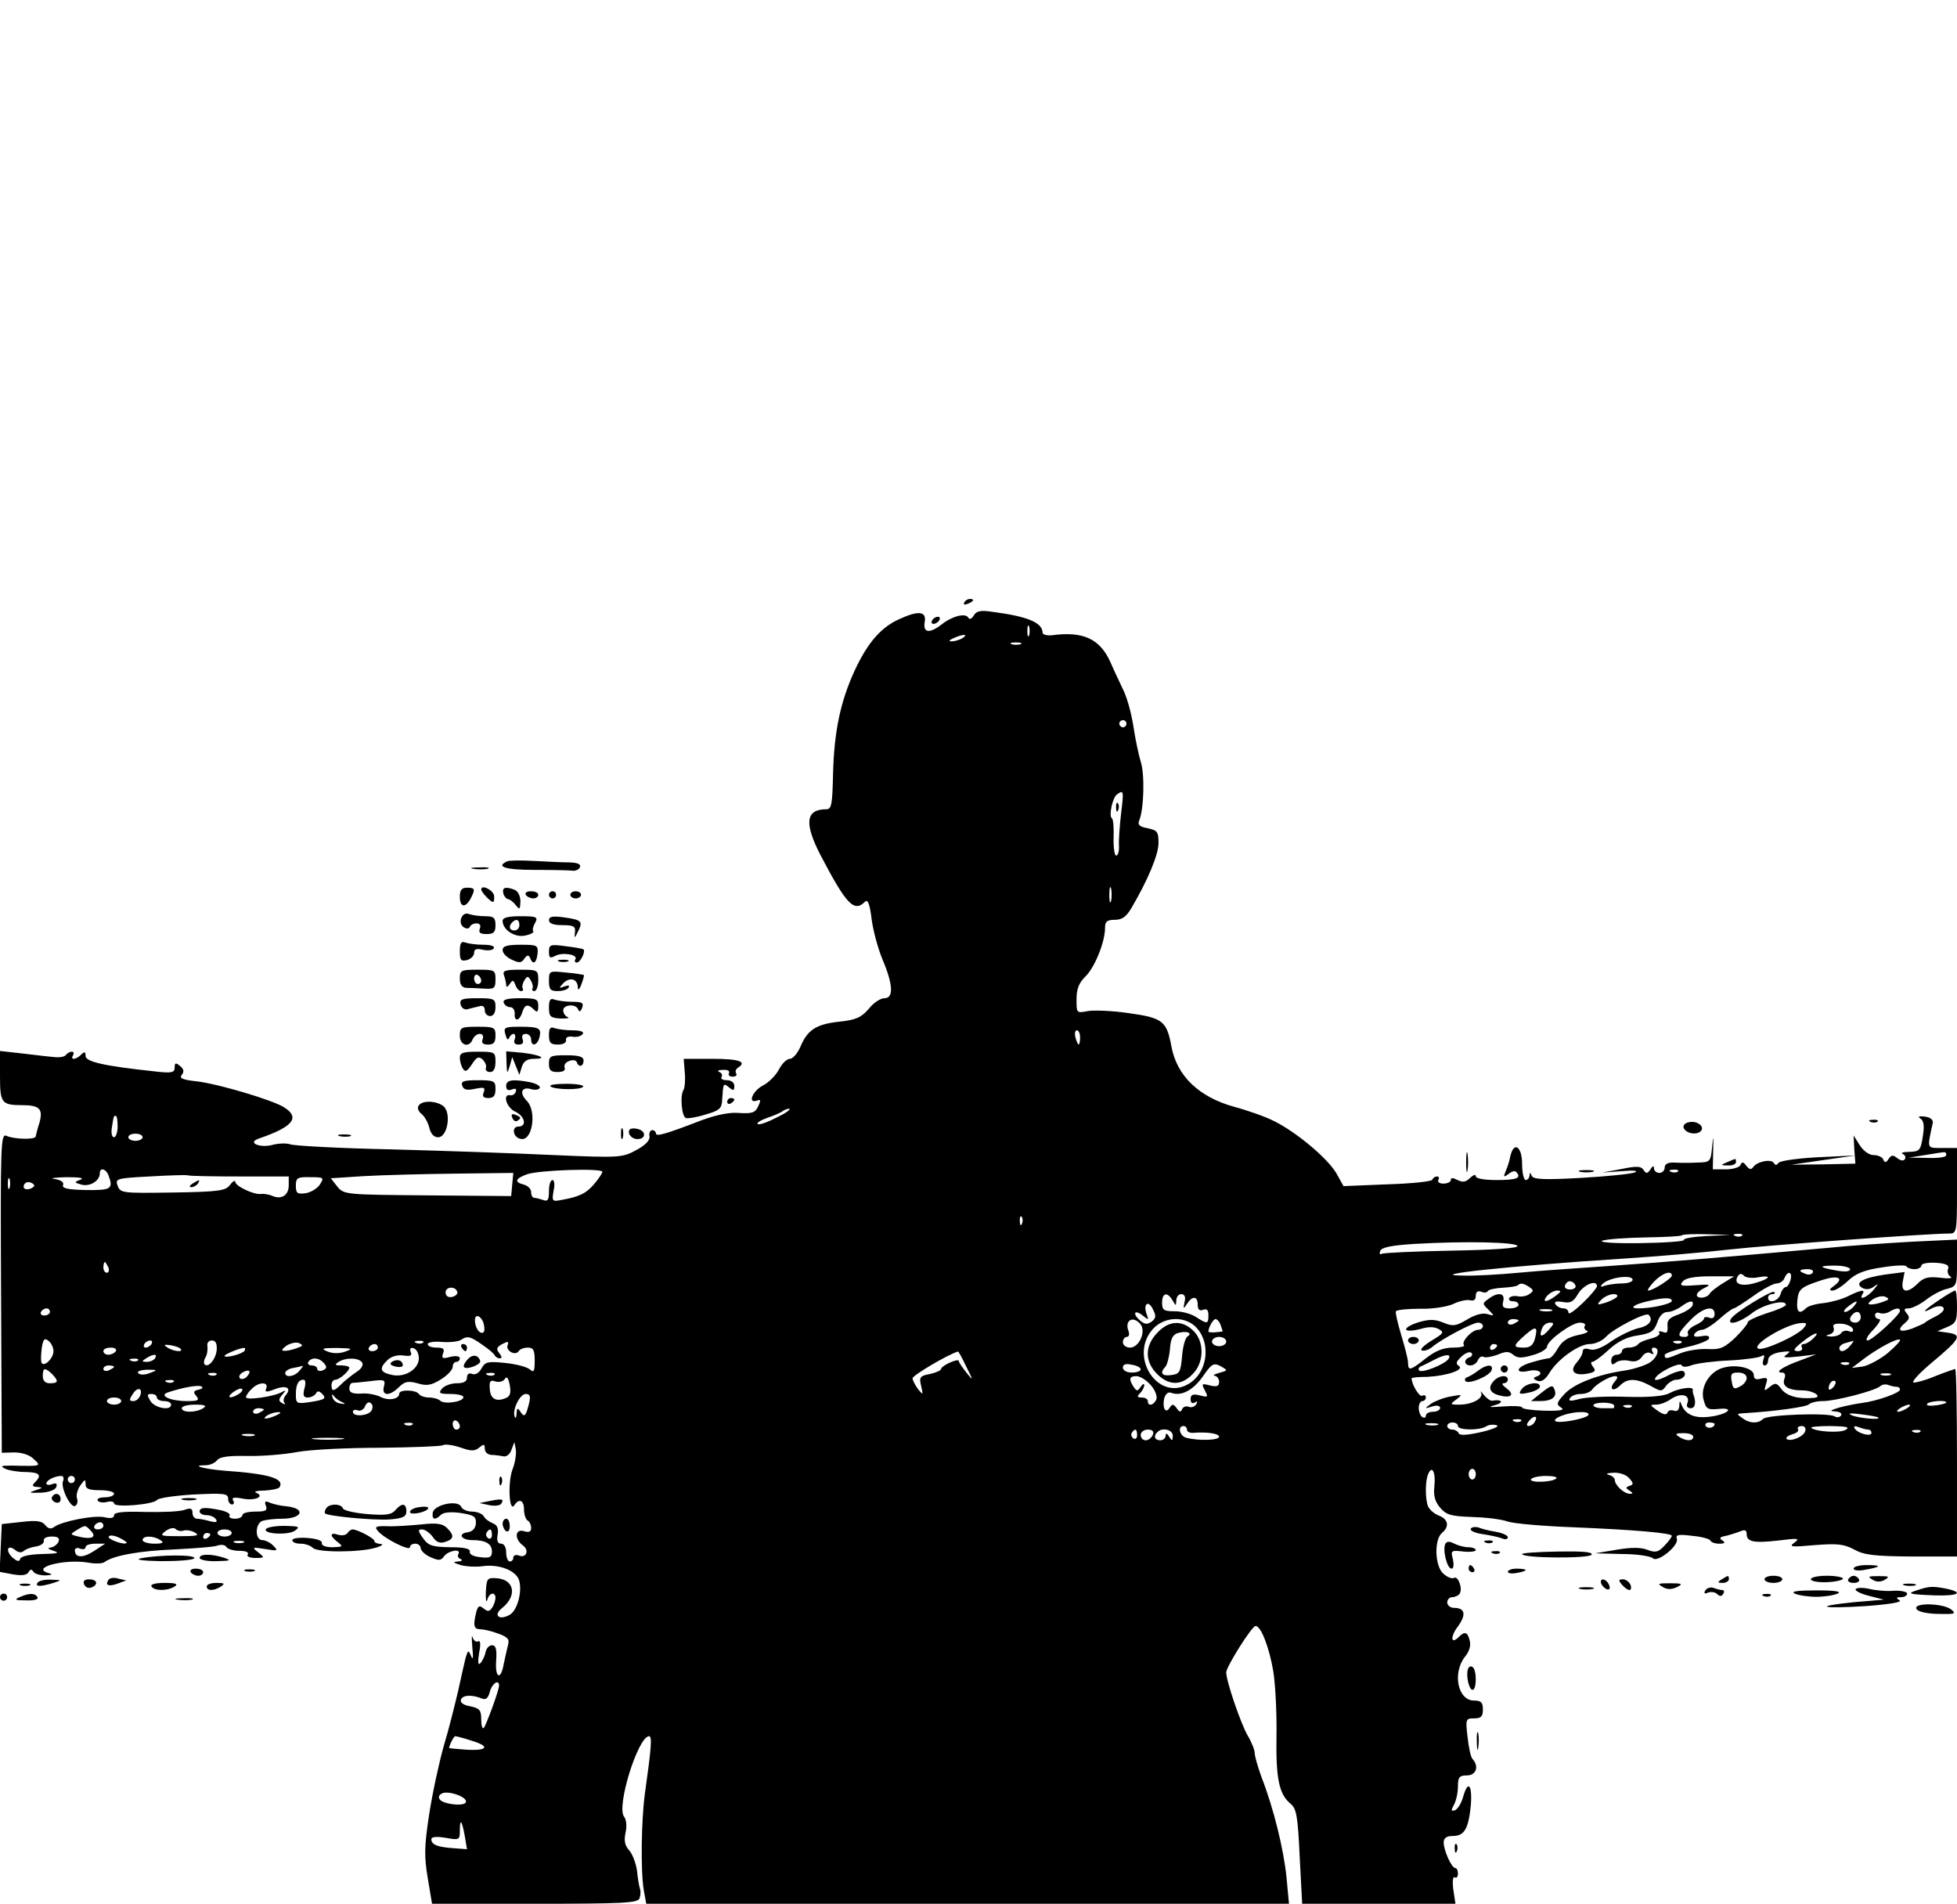 <?xml version="1.0" standalone="no"?>
<!DOCTYPE svg PUBLIC "-//W3C//DTD SVG 20010904//EN"
 "http://www.w3.org/TR/2001/REC-SVG-20010904/DTD/svg10.dtd">
<svg version="1.0" xmlns="http://www.w3.org/2000/svg"
 width="549pt" height="534pt" viewBox="0 0 549 534"
 preserveAspectRatio="xMidYMid meet">

<g transform="translate(0,534) scale(0.1,-0.1)"
fill="#000000" stroke="none">
<path d="M2705 3650 c-3 -6 1 -7 9 -4 18 7 21 14 7 14 -6 0 -13 -4 -16 -10z"/>
<path d="M2732 3614 c-6 -10 -12 -13 -16 -6 -8 13 -45 4 -75 -20 -34 -26 -52
-23 -47 7 6 31 -18 33 -72 8 -51 -23 -88 -66 -124 -143 -41 -89 -58 -173 -61
-290 -2 -86 -4 -100 -19 -100 -58 0 -63 -39 -15 -131 72 -137 93 -159 124
-128 7 7 13 -6 18 -48 4 -32 18 -84 31 -115 30 -71 31 -108 5 -108 -11 0 -31
-13 -44 -30 -21 -24 -36 -31 -84 -36 -64 -7 -88 -23 -108 -71 -8 -18 -21 -33
-29 -33 -9 0 -22 -13 -31 -30 -8 -16 -29 -37 -45 -45 -29 -15 -44 -52 -16 -42
10 4 11 1 3 -16 -8 -18 -17 -21 -52 -19 -27 3 -65 -5 -106 -20 -104 -40 -129
-47 -129 -37 0 5 -5 9 -10 9 -6 0 -10 -8 -8 -17 2 -11 -11 -25 -37 -39 -39
-21 -45 -22 -230 -14 -104 5 -309 12 -455 16 -146 3 -274 10 -285 14 -11 4
-33 3 -49 -1 -35 -10 -74 5 -41 17 97 33 118 59 72 88 -31 20 -185 66 -246 73
-39 4 -49 9 -41 18 7 9 6 16 -5 25 -12 10 -15 9 -15 -4 0 -15 -8 -17 -58 -11
-141 15 -192 27 -192 43 0 12 -3 13 -12 4 -15 -15 -32 -16 -23 -2 3 6 2 10 -4
10 -5 0 -12 -4 -16 -9 -3 -5 -18 -8 -33 -6 -15 1 -55 6 -89 10 l-63 7 0 -70
c0 -76 4 -82 63 -82 48 0 58 -11 48 -48 -6 -18 -10 -36 -11 -40 -1 -9 -60 -8
-82 2 -16 7 -17 -22 -15 -441 l2 -448 35 1 c21 0 43 -7 54 -18 23 -21 22 -21
-59 -19 -32 0 -36 -1 -20 -9 11 -5 37 -9 58 -9 39 -1 45 -9 25 -29 -9 -9 -8
-12 8 -13 15 -1 14 -3 -6 -9 -21 -7 -19 -8 14 -7 24 1 41 8 44 16 3 10 0 12
-12 8 -9 -4 -16 -2 -16 2 0 9 24 21 42 21 6 0 8 -7 5 -14 -8 -19 22 -78 34
-70 6 3 8 13 5 21 -3 8 1 24 9 36 13 18 15 19 15 4 0 -13 9 -17 40 -17 22 0
40 -4 40 -10 0 -5 -12 -10 -26 -10 -14 0 -23 -4 -20 -9 3 -5 15 -7 26 -4 11 3
20 1 20 -4 0 -13 113 -3 121 10 4 5 50 12 103 15 84 4 96 3 96 -12 0 -9 5 -16
11 -16 5 0 7 5 3 11 -5 9 3 10 29 5 34 -6 61 7 35 17 -7 3 4 6 24 6 20 1 39 5
42 9 15 25 -29 38 -158 47 -56 5 -92 15 -49 15 11 0 26 6 32 14 8 10 33 13 84
12 39 -1 103 4 140 11 38 7 143 12 233 12 91 1 170 4 176 7 5 4 28 1 49 -6 31
-11 41 -11 54 0 12 10 15 10 15 -4 0 -9 8 -16 18 -17 9 0 24 -2 34 -4 9 -2 19
6 23 19 l8 21 4 -21 c2 -12 -2 -37 -9 -55 -14 -36 -10 -124 5 -101 13 20 27
14 27 -12 0 -14 5 -28 10 -31 6 -3 10 -13 10 -21 0 -11 -6 -13 -20 -9 -25 8
-28 -22 -3 -40 19 -14 9 -37 -12 -28 -8 3 -15 0 -15 -6 0 -6 -4 -11 -10 -11
-5 0 -10 11 -10 25 0 15 -6 25 -14 25 -10 0 -13 8 -10 25 3 18 -1 27 -13 32
-10 4 -22 12 -26 20 -4 7 -19 13 -33 13 -13 0 -27 6 -30 13 -8 21 -76 7 -80
-16 -3 -20 7 -22 23 -6 7 7 28 9 56 5 37 -6 43 -10 42 -29 -1 -14 -9 -23 -23
-25 -29 -4 -18 -22 13 -22 37 0 55 -10 55 -32 0 -16 -6 -19 -32 -16 -20 2 -32
8 -30 16 1 8 -15 12 -55 12 -50 1 -61 4 -76 25 -15 21 -15 25 -3 25 8 0 21 -9
30 -21 10 -15 20 -19 35 -14 25 8 26 18 5 39 -12 12 -28 15 -72 10 -31 -3 -74
-6 -96 -5 -32 1 -36 -2 -26 -13 16 -21 90 -58 90 -46 0 6 7 10 15 10 8 0 15
-6 15 -12 0 -7 12 -19 28 -26 23 -10 29 -10 38 3 12 16 49 22 40 6 -4 -5 0
-12 6 -14 7 -3 4 -6 -7 -7 -16 -1 -14 -3 7 -10 15 -4 43 -6 63 -3 45 6 92 -12
101 -39 10 -32 -5 -87 -27 -98 -29 -16 -46 -1 -21 19 43 34 36 80 -14 84 -27
2 -29 0 -31 -38 -1 -22 1 -32 4 -23 5 21 23 24 23 6 0 -7 -4 -19 -9 -27 -8
-12 -13 -12 -24 -3 -12 10 -16 8 -21 -10 -9 -37 -7 -48 11 -48 9 0 32 -5 50
-12 28 -10 33 -16 28 -33 -3 -11 -8 -35 -12 -53 -8 -47 -25 -39 -21 11 2 32
-1 42 -12 42 -8 0 -16 -9 -18 -20 -2 -11 -9 -24 -14 -30 -7 -7 -8 2 -4 28 5
25 4 37 -3 33 -5 -3 -12 2 -15 11 -3 10 -3 -2 -1 -27 3 -29 2 -38 -3 -26 -8
19 -9 18 -16 -5 -3 -13 -13 -55 -21 -93 -9 -38 -26 -107 -40 -153 -13 -46 -32
-133 -41 -192 -14 -91 -14 -119 -4 -179 l12 -72 288 0 c247 0 289 2 294 15 3
8 4 21 1 28 -2 6 -6 29 -8 50 -3 21 -13 47 -22 57 -12 13 -15 27 -10 50 4 18
2 36 -4 44 -23 27 39 226 70 226 9 0 6 -34 -12 -162 -10 -76 -12 -215 -3 -270
l7 -38 901 0 902 0 -7 75 c-8 78 -36 193 -70 280 -10 28 -19 58 -19 67 0 9 -9
32 -20 50 -19 33 -60 152 -60 177 0 16 72 130 82 130 15 2 39 -61 50 -127 6
-37 10 -119 9 -181 -2 -120 7 -164 40 -191 16 -13 20 -36 25 -147 l7 -133 215
0 215 0 -6 40 c-3 23 -1 38 4 34 5 -3 9 2 9 10 0 9 -3 16 -7 16 -11 0 -33 50
-33 72 0 12 8 18 24 18 34 0 45 19 52 84 5 61 -8 75 -22 24 -5 -17 -15 -33
-23 -36 -10 -3 -11 0 -2 16 6 11 11 34 11 51 0 26 4 31 25 31 26 0 35 25 16
46 -5 5 -11 33 -14 62 -6 50 -5 52 18 52 20 0 25 5 25 25 0 20 -5 25 -25 25
-45 0 -61 76 -26 122 13 15 18 33 14 46 -6 25 -14 27 -31 10 -22 -22 -24 1 -2
30 24 33 20 52 -11 52 -10 0 -19 7 -19 15 0 8 6 15 14 15 8 0 18 5 21 10 9 15
-5 51 -16 44 -6 -3 -19 2 -30 12 -24 21 -26 95 -4 114 22 18 18 39 -9 49 -13
5 -26 17 -30 26 -8 21 -8 69 0 89 11 28 22 7 18 -32 -3 -27 1 -43 16 -61 17
-20 30 -24 88 -26 37 -1 83 -6 102 -13 19 -6 103 -13 185 -16 169 -7 275 -16
275 -24 0 -3 -9 -16 -21 -28 -17 -18 -25 -20 -48 -11 -18 7 -46 7 -86 0 l-60
-10 76 -2 c41 0 80 -6 86 -12 13 -13 74 36 67 55 -4 11 5 13 43 8 26 -2 50 -9
51 -13 2 -5 13 -9 25 -9 16 0 18 3 9 9 -10 6 -8 10 10 13 12 3 31 9 41 13 12
5 17 3 17 -8 0 -22 20 -26 90 -18 55 7 60 6 44 -6 -17 -12 -9 -13 57 -7 63 5
81 3 110 -12 28 -16 57 -19 162 -20 l127 0 0 263 c0 145 -2 263 -5 263 -2 0
-28 -9 -56 -20 -28 -12 -56 -19 -61 -18 -6 2 16 26 48 53 85 71 90 81 47 87
l-28 4 28 12 c24 10 27 17 27 57 0 25 -2 45 -5 45 -8 0 -85 -52 -85 -57 0 -2
9 1 21 8 13 6 25 7 30 2 6 -6 -2 -15 -18 -24 -16 -8 -30 -16 -33 -19 -3 -3
-20 -10 -37 -17 -35 -12 -43 -4 -18 17 12 10 13 16 4 26 -9 11 -8 14 5 14 10
0 32 11 49 24 18 14 44 28 60 31 26 7 27 10 27 73 l0 65 -127 -6 c-70 -4 -175
-11 -233 -17 -242 -22 -465 -41 -615 -51 -88 -6 -203 -14 -255 -19 -52 -5
-122 -9 -155 -8 -115 1 127 27 455 48 91 6 221 17 290 25 107 12 558 45 619
45 20 0 21 5 21 120 l0 120 -41 0 c-45 0 -43 -4 -27 70 2 9 -7 16 -22 18 -17
2 -21 0 -12 -6 9 -6 11 -21 6 -50 -6 -39 -9 -42 -38 -43 -17 0 -25 -3 -18 -6
6 -2 9 -9 6 -14 -3 -6 -12 -5 -21 2 -12 10 -17 10 -25 -2 -7 -11 -11 -11 -15
-1 -2 6 -14 12 -27 12 -12 0 -28 11 -39 28 l-17 27 2 -40 3 -39 -90 -2 -90 -1
90 13 90 13 -105 -5 c-57 -3 -107 -10 -111 -16 -4 -7 -9 -7 -13 0 -7 12 -48 4
-58 -12 -6 -8 -11 -6 -19 4 -8 11 -12 12 -16 3 -2 -7 -21 -13 -41 -13 l-37 0
1 52 c1 44 0 45 -3 11 -4 -42 -5 -43 -41 -44 -20 -1 -49 -1 -64 0 -19 1 -28
-4 -28 -14 0 -8 -7 -15 -15 -15 -8 0 -15 6 -15 13 0 8 -4 7 -10 -3 -8 -12 -12
-13 -19 -2 -7 11 -19 12 -62 3 l-54 -10 55 4 c35 3 48 1 35 -4 -11 -4 -79 -11
-151 -15 -105 -6 -133 -4 -137 6 -4 10 -6 10 -6 1 -1 -7 -5 -13 -11 -13 -5 0
-10 20 -10 45 0 49 -23 65 -33 22 -2 -12 -8 -31 -13 -42 -7 -17 -6 -18 8 -8 8
7 18 10 21 6 17 -17 2 -23 -53 -23 -36 0 -60 4 -60 11 0 6 -7 3 -16 -5 -12
-12 -20 -13 -35 -6 -13 7 -19 7 -19 0 0 -5 -9 -10 -21 -10 -11 0 -17 5 -14 10
3 6 2 10 -4 10 -5 0 -11 -4 -13 -9 -1 -5 -58 -11 -126 -13 l-123 -5 -20 36
c-24 41 -110 114 -174 146 -23 12 -74 30 -111 40 -100 27 -163 87 -178 171
-13 70 -25 79 -118 92 -47 7 -99 9 -116 6 -32 -6 -32 -6 -32 33 0 29 7 46 24
63 26 24 56 97 56 137 0 18 5 23 28 23 20 0 32 9 46 33 46 78 76 150 76 182 0
32 -3 36 -31 42 -23 4 -28 10 -23 22 13 31 16 129 4 165 -6 20 -15 63 -20 96
-5 34 -17 80 -28 103 -11 23 -28 59 -37 80 -30 66 -77 87 -165 75 -13 -1 -25
2 -25 7 -1 29 -42 46 -142 59 -32 5 -44 2 -51 -10z m155 -56 c-3 -7 -5 -2 -5
12 0 14 2 19 5 13 2 -7 2 -19 0 -25z m-187 -8 c-8 -5 -22 -9 -30 -9 -10 0 -8
3 5 9 27 12 43 12 25 0z m163 -17 c-7 -2 -19 -2 -25 0 -7 3 -2 5 12 5 14 0 19
-2 13 -5z m297 -223 c0 -5 -4 -10 -10 -10 -5 0 -10 5 -10 10 0 6 5 10 10 10 6
0 10 -4 10 -10z m-15 -252 c-4 -35 -7 -75 -6 -90 1 -16 -3 -28 -8 -28 -4 0 -8
23 -7 51 1 27 -1 52 -5 54 -9 6 2 59 15 67 18 13 19 10 11 -54z m-28 -245 c-3
-10 -5 -2 -5 17 0 19 2 27 5 18 2 -10 2 -26 0 -35z m-87 -383 c0 -11 -2 -20
-4 -20 -2 0 -6 9 -9 20 -3 11 -1 20 4 20 5 0 9 -9 9 -20z m-850 -224 c-25 -13
-49 -22 -54 -19 -5 3 8 11 28 18 21 7 40 16 43 19 4 3 11 6 17 6 6 -1 -9 -12
-34 -24z m-1850 -26 c0 -16 -5 -30 -10 -30 -6 0 -9 12 -6 28 5 33 5 32 11 32
3 0 5 -13 5 -30z m70 -30 c0 -5 -9 -10 -20 -10 -11 0 -20 5 -20 10 0 6 9 10
20 10 11 0 20 -4 20 -10z m5060 -50 c0 -6 -23 -9 -52 -8 l-53 1 45 7 c25 4 48
8 53 8 4 1 7 -2 7 -8z m-5156 -56 c15 -39 8 -43 -63 -42 -51 1 -68 5 -64 14 3
8 -6 14 -24 17 -15 2 -1 4 32 5 37 0 53 -2 41 -7 -19 -7 -18 -8 3 -14 24 -6
51 11 51 32 0 17 17 13 24 -5z m1386 9 c-1 -5 -11 -20 -23 -34 -22 -26 -41
-36 -93 -45 -25 -5 -26 -3 -21 26 4 17 2 30 -3 30 -6 0 -10 -14 -10 -31 0 -24
-3 -30 -16 -25 -9 3 -20 6 -25 6 -5 0 -9 7 -9 16 0 9 -9 18 -20 21 -28 7 -25
17 8 29 32 12 212 18 212 7z m3017 1 c-3 -3 -12 -4 -19 -1 -8 3 -5 6 6 6 11 1
17 -2 13 -5z m-4031 -14 l134 0 0 -25 c0 -28 -21 -41 -47 -29 -10 4 -24 6 -31
5 -19 -3 -72 22 -72 34 0 5 -7 2 -15 -9 -12 -16 -31 -19 -160 -21 -141 -2
-147 -2 -155 19 -7 20 -4 21 89 26 53 3 102 5 109 3 8 -2 74 -3 148 -3z m761
-22 l-3 -33 -234 2 c-232 2 -235 2 -254 25 l-18 23 93 6 c52 3 167 6 256 7
l163 2 -3 -32z m-1410 -10 c-3 -7 -5 -2 -5 12 0 14 2 19 5 13 2 -7 2 -19 0
-25z m870 9 c-7 -11 -26 -22 -40 -24 -23 -3 -27 0 -27 21 0 22 4 25 40 24 39
0 40 -1 27 -21z m-802 -5 c-12 -12 -33 -10 -28 3 2 8 11 11 19 8 8 -3 12 -8 9
-11z m2772 -104 c-3 -8 -6 -5 -6 6 -1 11 2 17 5 13 3 -3 4 -12 1 -19z m1920
-35 c-37 -2 -66 -7 -63 -11 2 -4 -53 -8 -123 -9 -71 -1 -117 2 -106 7 11 4 65
8 119 9 55 1 102 3 104 6 3 3 35 4 71 3 l66 -2 -68 -3z m100 1 c-3 -3 -12 -4
-19 -1 -8 3 -5 6 6 6 11 1 17 -2 13 -5z m-630 -29 c2 -6 -66 -11 -184 -13
-104 -2 -192 -6 -197 -9 -5 -3 -7 0 -4 8 3 10 31 16 99 20 140 8 282 5 286 -6z
m-3953 -60 c3 -8 1 -15 -4 -15 -6 0 -10 7 -10 15 0 8 2 15 4 15 2 0 6 -7 10
-15z m5067 -5 c10 0 19 5 19 10 0 6 18 9 40 8 30 -2 39 -7 35 -17 -3 -8 0 -18
7 -22 7 -5 -6 -6 -29 -3 -34 4 -47 0 -63 -16 -29 -29 -48 -26 -42 6 l5 26 -54
-7 c-63 -9 -89 -24 -64 -38 10 -5 22 -4 33 5 13 9 12 7 -2 -10 -19 -22 -43
-31 -31 -12 9 14 -5 12 -39 -5 -17 -9 -47 -17 -69 -20 -22 -2 -44 -8 -50 -14
-19 -19 -28 -12 -25 20 3 34 10 39 71 59 44 14 61 5 33 -16 -14 -10 -16 -14
-5 -14 8 0 27 12 44 28 21 20 46 30 95 37 36 6 67 7 68 3 2 -4 12 -8 23 -8z
m-181 0 c0 -7 -14 -8 -37 -4 -52 9 -54 14 -5 14 23 0 42 -5 42 -10z m-105 -10
c-3 -5 -12 -7 -20 -3 -21 7 -19 13 6 13 11 0 18 -4 14 -10z m-395 -8 c0 -8
-53 -42 -66 -42 -4 0 3 11 16 25 23 24 50 33 50 17z m241 -5 c42 8 35 -4 -8
-16 -39 -11 -61 -2 -48 19 5 8 10 9 18 1 5 -5 23 -7 38 -4z m92 -7 c-3 -11 -9
-20 -13 -20 -5 0 -12 -9 -15 -20 -6 -20 -35 -28 -35 -10 0 6 5 10 12 10 6 0 9
3 5 6 -6 6 -111 -58 -121 -75 -13 -21 25 -11 58 15 31 25 96 41 96 24 0 -4
-25 -15 -55 -24 -30 -10 -53 -21 -52 -25 1 -3 -14 -22 -34 -42 -32 -30 -43
-35 -79 -33 -23 1 -57 -4 -76 -12 -39 -16 -44 -17 -44 -5 0 5 27 14 60 22 33
7 61 18 64 24 3 8 -5 10 -21 7 -18 -3 -24 -1 -19 7 4 6 14 11 21 11 8 0 30 14
48 30 19 17 37 30 41 30 3 0 28 16 55 35 26 19 56 35 65 35 9 0 19 7 22 15 9
22 23 18 17 -5z m-443 0 c0 -5 -13 -10 -29 -10 -16 0 -38 -3 -48 -6 -12 -5
-15 -4 -8 4 18 19 85 28 85 12z m254 -9 c-18 -11 -35 -24 -38 -30 -8 -13 -36
-15 -36 -3 0 5 10 14 23 20 18 9 14 10 -26 7 -41 -3 -47 -2 -36 11 8 9 32 14
78 14 l66 0 -31 -19z m-414 -10 c0 -4 -7 -8 -15 -8 -16 0 -20 9 -9 20 8 8 24
-1 24 -12z m-130 -1 c13 -9 13 -11 0 -20 -8 -6 -23 -8 -32 -6 -10 2 -21 0 -24
-5 -3 -5 2 -9 10 -9 9 0 16 -4 16 -10 0 -5 -11 -10 -24 -10 -19 0 -23 4 -19
20 6 23 -14 27 -41 7 -18 -13 -18 -14 0 -31 17 -18 17 -18 -3 -12 -13 4 -34
-1 -57 -15 -32 -19 -40 -20 -67 -9 -24 10 -39 10 -70 1 -22 -7 -37 -16 -34
-21 3 -4 20 -3 39 2 23 7 39 7 52 0 16 -9 14 -12 -21 -33 -21 -13 -33 -25 -26
-27 7 -2 20 2 29 10 26 22 113 68 128 68 8 0 14 -4 14 -10 0 -5 -6 -10 -13
-10 -18 0 -49 -34 -40 -43 3 -4 -11 -7 -31 -7 -27 0 -49 -9 -76 -30 -44 -35
-50 -36 -50 -12 0 9 -9 44 -19 77 -10 33 -17 63 -15 67 3 4 33 7 68 7 36 -1
76 6 92 13 16 8 37 13 47 11 11 -3 17 1 17 12 0 11 5 15 15 12 8 -4 17 -3 19
2 3 4 22 8 42 9 20 1 39 4 42 7 8 7 15 6 32 -5z m190 2 c0 -4 -18 -26 -40 -47
-22 -21 -40 -34 -40 -27 0 7 -6 12 -14 12 -8 0 -18 5 -22 11 -5 8 1 10 20 7
21 -4 30 0 43 23 16 26 53 41 53 21z m-3197 -17 c1 -5 -6 -11 -15 -13 -11 -2
-18 3 -18 13 0 17 30 18 33 0z m3081 -10 c-25 -19 -40 -19 -24 0 7 8 20 15 28
15 13 0 12 -3 -4 -15z m-1075 -12 c10 -17 10 -17 11 0 0 9 6 17 14 17 9 0 13
-8 9 -22 -4 -20 -3 -21 7 -5 15 23 30 22 30 -3 0 -13 5 -18 15 -14 10 4 15 0
15 -15 0 -25 -3 -26 -35 -5 -14 9 -40 16 -60 16 -30 0 -35 3 -35 24 0 28 15
31 29 7z m1246 8 c-6 -5 -21 -12 -34 -16 -21 -6 -22 -5 -10 8 8 9 23 16 34 17
11 0 15 -3 10 -9z m749 -12 c-10 -4 -26 -8 -34 -8 -12 0 -11 3 3 14 11 7 26
11 35 8 13 -6 13 -8 -4 -14z m-594 2 c0 -8 -56 -21 -94 -21 -27 0 -13 11 26
20 46 11 68 11 68 1z m-1459 -58 c-13 -9 -20 -8 -34 4 -22 20 -13 31 10 12 15
-12 16 -12 10 4 -11 29 4 42 17 15 10 -19 9 -25 -3 -35z m1517 45 c-3 -7 -20
-18 -39 -25 -26 -9 -33 -16 -31 -33 1 -17 -2 -21 -13 -16 -9 3 -14 2 -10 -3 3
-5 -8 -12 -25 -16 -16 -4 -32 -11 -35 -16 -4 -5 -15 -9 -26 -9 -10 0 -19 -4
-19 -10 0 -5 -7 -10 -15 -10 -8 0 -15 -7 -15 -16 0 -12 3 -14 13 -6 7 6 24 8
37 5 16 -4 27 -1 36 11 7 11 18 15 25 10 8 -4 10 -3 5 4 -4 7 -2 12 3 12 19 0
12 -27 -11 -42 -13 -8 -43 -18 -68 -22 -77 -11 -144 -37 -171 -66 -22 -24 -24
-29 -10 -38 12 -7 0 -10 -46 -9 -35 1 -63 5 -63 9 0 4 -24 5 -52 3 -41 -3 -46
-2 -23 4 25 7 18 17 -9 12 -4 -1 -15 6 -23 16 -8 10 -12 13 -8 6 7 -15 -25
-33 -61 -33 -27 0 -27 1 -8 15 18 14 16 14 -16 8 -19 -3 -44 -13 -55 -20 -20
-15 -19 -15 3 -8 13 4 22 2 22 -4 0 -6 -9 -11 -20 -11 -11 0 -20 -5 -20 -11 0
-5 -4 -7 -10 -4 -5 3 -10 15 -10 26 0 10 5 19 10 19 6 0 10 5 10 11 0 5 -5 7
-10 4 -8 -5 -30 32 -30 49 0 2 20 4 45 4 55 3 105 20 87 31 -9 6 -7 12 8 26
11 10 23 15 28 10 4 -4 1 -10 -5 -12 -18 -6 -16 -23 2 -23 9 0 18 7 21 15 4 8
10 12 16 9 5 -3 22 0 39 6 23 10 32 10 44 0 12 -10 24 -10 55 -1 22 6 40 17
40 24 1 17 69 67 92 67 11 0 17 -4 14 -9 -4 -5 0 -11 6 -14 7 -2 -4 -8 -26
-12 -27 -6 -43 -16 -55 -36 -9 -16 -20 -29 -26 -29 -5 0 -27 -5 -47 -11 -45
-12 -52 -34 -8 -24 29 6 44 -9 18 -17 -8 -3 -6 -7 5 -11 11 -4 21 2 33 21 23
39 83 82 114 82 15 0 35 9 46 21 20 22 111 69 119 61 14 -14 2 -31 -27 -37
-18 -4 -52 -20 -76 -36 -28 -20 -49 -28 -62 -24 -13 4 -20 2 -20 -6 0 -7 -8
-21 -17 -31 -21 -24 -7 -38 30 -31 22 4 25 8 16 19 -6 8 -7 14 -2 14 5 0 26
15 46 34 25 23 51 36 81 40 38 6 46 12 55 36 6 19 17 30 29 30 10 0 27 7 38
15 24 18 37 19 32 3z m452 -3 c-7 -8 -18 -15 -24 -15 -6 0 -2 7 8 15 25 19 32
19 16 0z m-5060 -15 c0 -5 -7 -10 -16 -10 -8 0 -12 5 -9 10 3 6 10 10 16 10 5
0 9 -4 9 -10z m4213 3 c-7 -2 -21 -2 -30 0 -10 3 -4 5 12 5 17 0 24 -2 18 -5z
m457 -9 c0 -10 -6 -14 -15 -10 -8 3 -15 2 -15 -3 0 -4 -12 -13 -26 -19 -14 -7
-22 -17 -19 -22 3 -6 -1 -10 -9 -10 -23 0 -20 10 16 47 34 35 68 44 68 17z
m520 9 c0 -11 -78 -83 -91 -83 -7 0 0 14 16 30 16 17 23 30 17 30 -7 0 -12 5
-12 11 0 6 6 9 13 6 8 -3 20 -1 28 4 17 10 29 12 29 2z m-110 -18 c0 -8 -7
-15 -15 -15 -16 0 -20 12 -8 23 11 12 23 8 23 -8z m-3862 -24 c3 -15 -1 -22
-9 -19 -7 2 -14 14 -16 27 -2 15 1 21 9 19 7 -3 15 -15 16 -27z m1841 5 c17
-20 -3 -66 -29 -66 -11 0 -20 7 -20 15 0 8 5 15 11 15 6 0 8 7 5 16 -12 30 12
45 33 20z m150 -3 c50 -42 42 -132 -15 -165 -87 -51 -169 79 -99 155 30 32 81
36 114 10z m75 1 c3 -9 6 -17 6 -18 0 -1 -9 -2 -20 -3 -11 -1 -20 0 -20 2 0
11 13 35 20 35 4 0 11 -7 14 -16z m836 12 c0 -2 -7 -6 -15 -10 -8 -3 -15 -1
-15 4 0 6 7 10 15 10 8 0 15 -2 15 -4z m85 -26 c-20 -23 -29 -21 -19 4 3 9 13
16 22 16 13 0 12 -3 -3 -20z m715 5 c-17 -21 -111 -64 -127 -58 -23 9 80 71
121 72 15 1 16 -2 6 -14z m138 -3 c2 -7 -2 -10 -11 -6 -8 3 -18 1 -22 -5 -3
-6 -16 -10 -28 -10 -16 1 -17 3 -5 6 9 2 15 10 12 18 -4 10 2 13 22 12 15 -1
29 -8 32 -15z m-892 -27 c-5 -18 -13 -25 -31 -25 -32 0 -31 5 3 35 31 27 37
25 28 -10z m780 0 c-8 -8 -20 -15 -26 -15 -6 0 -8 -4 -5 -10 3 -5 -2 -10 -12
-10 -14 1 -12 6 12 25 33 27 56 34 31 10z m-4936 -35 c0 -20 -26 -45 -33 -33
-3 4 -2 23 0 41 4 26 8 30 19 21 8 -6 14 -19 14 -29z m1203 18 c18 -12 34 -26
35 -30 2 -4 8 -8 14 -8 7 0 6 5 -1 14 -10 12 -8 17 8 26 16 8 19 8 15 -3 -6
-16 22 -31 31 -17 4 6 15 10 26 10 15 0 19 -7 19 -36 0 -31 -2 -35 -14 -25 -8
7 -39 15 -69 18 -49 5 -56 3 -66 -15 -7 -13 -17 -19 -26 -16 -9 4 -15 0 -15
-10 0 -11 -9 -16 -29 -16 -16 0 -34 -7 -41 -15 -11 -13 -7 -15 24 -15 20 0 36
-4 36 -9 0 -13 -53 -21 -65 -10 -5 5 -19 9 -31 9 -13 0 -26 5 -29 10 -8 12
-55 13 -55 1 0 -16 -31 -21 -53 -9 -12 6 -37 11 -54 9 -24 -1 -33 3 -33 14 0
8 3 15 8 16 4 0 27 2 51 5 40 5 43 4 38 -15 -7 -27 16 -28 42 -2 16 16 26 18
52 11 26 -8 39 -6 66 11 18 11 33 27 33 35 0 8 5 14 10 14 6 0 10 5 10 10 0 6
-11 8 -27 4 -22 -6 -25 -4 -20 10 5 12 1 16 -18 16 -14 0 -25 4 -25 10 0 5 18
8 39 6 22 -2 45 1 53 5 19 13 27 11 61 -13z m2087 9 c0 -7 -9 -13 -20 -13 -11
0 -20 6 -20 13 0 7 9 13 20 13 11 0 20 -6 20 -13z m1856 -32 c-22 -18 -54 -35
-70 -38 l-31 -4 33 25 c38 29 95 60 102 54 3 -2 -13 -19 -34 -37z m-4871 25
c-3 -5 -11 -10 -16 -10 -6 0 -7 5 -4 10 3 6 11 10 16 10 6 0 7 -4 4 -10z m183
-16 c-2 -26 -24 -52 -34 -41 -3 3 -2 12 2 19 5 7 7 21 6 31 -2 10 3 17 12 17
11 0 15 -8 14 -26z m226 5 c-10 -4 -26 -8 -34 -8 -12 0 -11 3 3 14 11 7 26 11
35 8 13 -6 13 -8 -4 -14z m353 15 c-3 -3 -12 -4 -19 -1 -8 3 -5 6 6 6 11 1 17
-2 13 -5z m3530 0 c-3 -3 -12 -4 -19 -1 -8 3 -5 6 6 6 11 1 17 -2 13 -5z m473
-9 c-14 -17 -30 -20 -30 -6 0 5 8 12 18 14 9 3 19 5 21 6 2 0 -2 -6 -9 -14z
m-4684 -8 c11 -11 -19 -8 -36 3 -12 8 -10 9 7 7 12 -2 26 -6 29 -10z m554 3
c0 -5 -7 -10 -16 -10 -8 0 -12 5 -9 10 3 6 10 10 16 10 5 0 9 -4 9 -10z m3140
6 c0 -3 -4 -8 -10 -11 -5 -3 -10 -1 -10 4 0 6 5 11 10 11 6 0 10 -2 10 -4z
m-3875 -16 c-3 -5 -13 -10 -21 -10 -8 0 -14 5 -14 10 0 6 9 10 21 10 11 0 17
-4 14 -10z m361 1 c-6 -9 -56 -22 -56 -14 0 4 40 21 53 22 5 1 6 -3 3 -8z
m283 -2 c-16 -6 -35 -6 -50 0 -20 8 -16 10 26 10 43 -1 46 -2 24 -10z m206
-19 c0 -31 -41 -56 -78 -46 -31 7 -34 18 -10 41 10 10 27 15 44 13 20 -3 26
-1 21 10 -3 10 0 13 9 10 8 -3 14 -15 14 -28z m1535 -22 c21 -42 21 -43 1 -18
-11 14 -21 28 -21 32 0 10 -50 -13 -50 -22 0 -4 -14 -10 -31 -14 -28 -5 -31
-9 -25 -33 6 -27 6 -27 -9 -9 -8 11 -15 25 -15 30 0 8 96 65 127 75 2 1 12
-18 23 -41z m2300 31 c-11 -7 -1 -8 35 -4 l50 6 -45 -17 c-48 -17 -73 -34 -51
-34 8 0 11 -6 7 -17 -8 -21 10 -33 51 -33 30 0 58 -19 31 -21 -43 -4 -75 5
-90 24 -14 19 -18 19 -33 7 -16 -13 -17 -13 -11 7 6 18 4 20 -14 16 -14 -4
-20 -1 -20 10 0 19 -47 31 -84 21 -39 -9 -67 -54 -57 -90 7 -26 11 -29 42 -26
49 5 25 -16 -26 -22 -41 -5 -67 6 -78 34 -4 12 -6 11 -6 -4 -1 -11 -6 -16 -15
-13 -8 3 -16 1 -18 -5 -3 -8 -12 -6 -28 5 -22 16 -23 17 -4 17 11 0 30 7 42
16 27 18 54 12 46 -11 -4 -9 -1 -15 9 -15 13 0 16 17 7 40 -1 3 -2 8 -1 12 1
10 -41 4 -66 -10 -15 -8 -56 -12 -120 -10 -54 2 -113 -1 -132 -6 -25 -7 -32
-6 -27 2 4 7 18 12 31 12 13 0 28 6 32 13 10 14 48 37 64 37 8 0 8 -5 -1 -15
-18 -22 -5 -31 15 -11 21 21 46 20 85 -1 30 -17 32 -17 44 0 7 9 20 17 29 17
19 0 31 16 19 24 -5 3 -26 -3 -46 -14 -22 -11 -36 -14 -33 -7 5 16 71 49 75
37 2 -5 13 -5 29 1 14 5 60 11 104 13 43 2 84 8 90 12 9 5 10 2 6 -9 -3 -10
-2 -17 3 -17 6 0 10 6 10 14 0 14 18 23 50 25 13 1 13 0 0 -10z m-4575 -9 c-3
-5 -14 -10 -23 -10 -15 0 -15 2 -2 10 20 13 33 13 25 0z m3629 -1 c-9 -15 -75
-42 -83 -33 -3 4 -1 8 4 11 6 2 21 10 35 17 31 17 53 20 44 5z m-3677 -5 c-3
-3 -12 -4 -19 -1 -8 3 -5 6 6 6 11 1 17 -2 13 -5z m522 -8 c9 -10 8 -15 -4
-20 -8 -3 -15 -1 -15 4 0 6 -7 10 -16 10 -8 0 -12 5 -9 10 9 14 31 12 44 -4z
m107 2 c4 -7 -2 -18 -17 -27 -13 -9 -32 -24 -41 -33 -22 -22 -28 -22 -28 -3 0
8 5 15 11 15 11 0 39 24 39 34 0 3 -10 6 -22 6 -19 0 -20 2 -8 10 21 13 57 12
66 -2z m2184 -19 c0 -5 -11 -9 -25 -9 -14 0 -25 6 -25 14 0 9 8 12 25 8 14 -2
25 -8 25 -13z m220 -10 c-14 -4 -19 -7 -12 -8 6 -1 12 -8 12 -17 0 -12 -6 -15
-26 -10 -23 6 -24 5 -14 -14 10 -19 9 -20 -14 -14 -20 5 -26 2 -26 -11 0 -10
5 -13 12 -9 7 5 8 3 4 -5 -5 -7 -14 -10 -21 -7 -8 3 -16 0 -19 -7 -3 -9 -8 -8
-15 3 -9 12 -12 13 -20 1 -11 -18 -21 0 -15 27 4 12 11 19 20 15 28 -10 61 7
89 47 24 35 30 38 49 28 21 -12 21 -12 -4 -19z m1767 25 c-3 -3 -12 -4 -19 -1
-8 3 -5 6 6 6 11 1 17 -2 13 -5z m-4867 -8 c0 -2 -7 -6 -15 -10 -8 -3 -15 -1
-15 4 0 6 7 10 15 10 8 0 15 -2 15 -4z m520 -11 c-14 -17 -40 -20 -40 -6 0 5
10 12 23 14 12 2 24 5 26 6 2 0 -2 -6 -9 -14z m-694 -9 c19 -20 18 -26 -6 -26
-13 0 -20 7 -20 20 0 24 6 25 26 6z m275 3 c-14 -6 -28 -6 -33 -1 -5 5 5 9 24
10 31 0 31 -1 9 -9z m271 -11 c-6 -6 -15 -8 -19 -4 -4 4 -1 11 7 16 8 5 17 7
19 4 3 -2 -1 -10 -7 -16z m-85 6 c-3 -3 -12 -4 -19 -1 -8 3 -5 6 6 6 11 1 17
-2 13 -5z m780 0 c-3 -3 -12 -4 -19 -1 -8 3 -5 6 6 6 11 1 17 -2 13 -5z m3513
-9 c0 -8 -8 -19 -19 -24 -16 -9 -20 -7 -23 14 -4 21 -1 25 18 25 14 0 24 -6
24 -15z m403 8 c-7 -2 -19 -2 -25 0 -7 3 -2 5 12 5 14 0 19 -2 13 -5z m-3885
-65 c-27 -11 -43 -1 -44 27 -2 21 2 25 16 20 10 -3 22 0 26 7 6 9 10 3 14 -17
4 -23 1 -32 -12 -37z m1810 37 c12 -13 19 -31 16 -40 -7 -17 -24 -21 -24 -5 0
6 -8 10 -17 10 -13 0 -14 3 -5 12 7 7 12 17 12 23 0 5 -5 3 -10 -5 -9 -13 -11
-13 -20 0 -14 22 -12 30 8 30 10 0 28 -11 40 -25z m-2741 9 c-3 -3 -12 -4 -19
-1 -8 3 -5 6 6 6 11 1 17 -2 13 -5z m367 -19 c-5 -19 -2 -25 9 -25 9 0 19 5
23 11 4 8 9 8 17 0 14 -14 9 -17 -35 -24 -36 -5 -38 -4 -38 22 0 28 7 41 22
41 5 0 6 -11 2 -25z m4288 3 c-7 -7 -12 -8 -12 -2 0 14 12 26 19 19 2 -3 -1
-11 -7 -17z m-4585 -6 c-14 -3 -16 -7 -6 -18 9 -12 5 -14 -27 -14 -45 0 -79
15 -54 24 41 14 86 22 95 17 6 -3 2 -7 -8 -9z m190 4 c-5 -11 0 -12 23 -3 33
13 49 4 32 -16 -7 -8 -8 -18 -4 -22 4 -5 1 -5 -6 -1 -11 6 -11 11 0 24 11 13
11 14 -2 7 -20 -12 -100 -24 -100 -14 0 4 7 15 16 23 19 20 48 21 41 2z m4574
4 c5 0 9 -3 9 -8 0 -9 -65 -32 -105 -37 -16 -2 -46 -8 -65 -13 -26 -8 -29 -10
-12 -11 13 -1 20 -5 17 -11 -4 -6 -12 -7 -18 -3 -17 11 -189 5 -201 -7 -14
-14 -39 -13 -59 3 -16 11 -15 12 5 13 84 5 174 17 183 25 5 5 22 9 39 9 35 0
147 29 161 42 5 5 16 6 23 3 8 -3 18 -5 23 -5z m-4928 -25 c-3 -8 -11 -15 -19
-15 -12 0 -12 4 -2 19 13 22 30 18 21 -4z m277 5 c-24 -15 -37 -11 -16 5 11 8
22 12 25 9 3 -3 -1 -9 -9 -14z m-230 -10 c0 -5 9 -10 20 -10 11 0 20 -4 20
-10 0 -18 -45 -10 -58 10 -10 17 -10 20 3 20 8 0 15 -4 15 -10z m520 -13 c11
-5 9 -6 -4 -4 -11 1 -21 9 -23 17 -3 10 -2 11 4 4 4 -6 15 -14 23 -17z m524
-4 c-9 -36 -13 -40 -24 -23 -8 12 -10 11 -11 -5 0 -11 -3 -15 -5 -9 -8 18 14
64 31 64 12 0 14 -7 9 -27z m-1144 7 c0 -5 -9 -10 -20 -10 -11 0 -20 5 -20 10
0 6 9 10 20 10 11 0 20 -4 20 -10z m703 -25 c-6 -16 -53 -21 -53 -5 0 5 6 7
14 4 7 -3 16 2 20 11 3 9 10 14 15 10 6 -3 8 -12 4 -20z m3485 13 c1 -5 0 -8
-3 -8 -3 0 -16 0 -30 0 -14 0 -25 4 -25 8 0 10 54 10 58 0z m932 8 c0 -2 -13
-6 -29 -8 -17 -2 -28 -1 -25 4 5 8 54 12 54 4z m-4890 -16 c-20 -13 -60 -13
-60 0 0 6 17 10 38 10 27 0 33 -3 22 -10z m4007 4 c-3 -3 -12 -4 -19 -1 -8 3
-5 6 6 6 11 1 17 -2 13 -5z m773 -4 c-8 -5 -19 -10 -25 -10 -5 0 -3 5 5 10 8
5 20 10 25 10 6 0 3 -5 -5 -10z m-4610 -4 c0 -2 -7 -6 -15 -10 -8 -3 -15 -1
-15 4 0 6 7 10 15 10 8 0 15 -2 15 -4z m35 -16 c-27 -12 -43 -12 -25 0 8 5 22
9 30 9 10 0 8 -3 -5 -9z m3681 1 c-7 -11 -85 -25 -93 -17 -8 8 37 25 70 25 16
1 26 -3 23 -8z m813 -7 c9 -8 -55 -2 -74 6 -13 6 -5 7 25 3 25 -3 47 -7 49 -9z
m-964 -13 c-3 -6 -11 -11 -17 -11 -6 0 -6 6 2 15 14 17 26 13 15 -4z m-3015
-12 c0 -5 -4 -9 -10 -9 -5 0 -10 7 -10 16 0 8 5 12 10 9 6 -3 10 -10 10 -16z
m2977 15 c-3 -3 -12 -4 -19 -1 -8 3 -5 6 6 6 11 1 17 -2 13 -5z m-3110 -10
c-3 -3 -12 -4 -19 -1 -8 3 -5 6 6 6 11 1 17 -2 13 -5z m2876 -1 c-7 -2 -21 -2
-30 0 -10 3 -4 5 12 5 17 0 24 -2 18 -5z m57 -3 c0 -12 60 -13 79 -1 8 5 21 6
30 3 8 -3 -10 -11 -44 -19 -40 -9 -61 -10 -63 -3 -2 5 -10 10 -18 10 -8 0 -14
5 -14 10 0 6 7 10 15 10 8 0 15 -4 15 -10z m720 6 c0 -11 -19 -15 -25 -6 -3 5
1 10 9 10 9 0 16 -2 16 -4z m-1480 -17 c0 -5 8 -9 18 -8 38 3 72 -2 72 -11 0
-10 -57 -12 -92 -3 -19 5 -25 33 -8 33 6 0 10 -5 10 -11z m1734 -4 c-6 -16
-42 -30 -52 -21 -3 4 4 9 16 13 12 3 19 9 16 14 -3 5 2 9 10 9 9 0 13 -6 10
-15z m113 4 c-16 -9 -84 -5 -96 6 -2 3 22 5 55 5 45 -1 55 -3 41 -11z m64 1
c5 0 9 -4 9 -9 0 -12 -38 -2 -47 12 -4 7 0 8 11 4 10 -4 22 -7 27 -7z m-2051
-16 c0 -8 -5 -12 -10 -9 -6 4 -8 11 -5 16 9 14 15 11 15 -7z m44 1 c-4 -8 -12
-15 -20 -15 -8 0 -14 7 -14 15 0 8 9 15 20 15 13 0 18 -5 14 -15z m56 -2 c0
-15 -2 -16 -10 -3 -6 10 -10 11 -10 3 0 -7 -7 -13 -15 -13 -16 0 -20 12 -8 23
13 14 43 7 43 -10z m2097 11 c-3 -3 -12 -4 -19 -1 -8 3 -5 6 6 6 11 1 17 -2
13 -5z m-4674 -11 c-7 -2 -21 -2 -30 0 -10 3 -4 5 12 5 17 0 24 -2 18 -5z
m4037 -3 c0 -13 -20 -13 -40 0 -12 8 -9 10 13 10 15 0 27 -4 27 -10z m-3792
-7 c-21 -2 -55 -2 -75 0 -21 2 -4 4 37 4 41 0 58 -2 38 -4z m3182 -98 c0 -8
-4 -15 -10 -15 -5 0 -10 7 -10 15 0 8 5 15 10 15 6 0 10 -7 10 -15z m431 -12
c12 -14 12 -17 0 -21 -11 -4 -11 -6 0 -13 11 -7 11 -9 1 -9 -16 0 -42 24 -42
39 0 5 -8 12 -17 14 -10 3 -4 5 13 6 18 1 37 -6 45 -16z m-4361 -3 c0 -5 -4
-10 -10 -10 -5 0 -10 5 -10 10 0 6 5 10 10 10 6 0 10 -4 10 -10z m4156 3 c-11
-11 -77 -13 -71 -2 4 5 22 9 42 9 20 0 33 -3 29 -7z m-2986 -159 c0 -8 -5 -12
-10 -9 -6 4 -8 11 -5 16 9 14 15 11 15 -7z m20 -422 c0 -13 -36 -111 -43 -119
-4 -3 -7 7 -7 24 0 26 -4 31 -31 37 -19 3 -29 11 -26 18 4 14 31 15 58 4 12
-5 18 0 23 18 6 24 26 37 26 18z m-79 -154 c54 -16 49 -29 -11 -26 -27 2 -50
4 -50 5 0 7 13 33 17 33 3 0 23 -5 44 -12z m-14 -173 c-4 -12 -58 -7 -72 6 -6
7 -5 13 4 18 16 10 73 -9 68 -24z m-3 -96 l6 -36 -40 3 c-43 3 -60 10 -60 25
0 7 15 8 40 4 39 -7 40 -6 40 21 0 35 6 28 14 -17z"/>
<path d="M3131 3074 c0 -11 3 -14 6 -6 3 7 2 16 -1 19 -3 4 -6 -2 -5 -13z"/>
<path d="M540 2020 c-9 -6 -10 -10 -3 -10 6 0 15 5 18 10 8 12 4 12 -15 0z"/>
<path d="M3950 1580 c0 -5 7 -10 15 -10 8 0 15 5 15 10 0 6 -7 10 -15 10 -8 0
-15 -4 -15 -10z"/>
<path d="M4146 1495 c-10 -8 -24 -16 -30 -18 -6 -2 -8 -7 -5 -11 9 -10 67 14
73 30 7 18 -13 18 -38 -1z"/>
<path d="M4210 1500 c0 -5 5 -10 10 -10 6 0 10 5 10 10 0 6 -4 10 -10 10 -5 0
-10 -4 -10 -10z"/>
<path d="M4192 1468 c-19 -19 -14 -35 14 -42 34 -9 44 2 20 20 -11 8 -14 14
-8 14 7 0 12 5 12 10 0 14 -23 13 -38 -2z"/>
<path d="M4270 1445 c-13 -16 -8 -18 28 -9 12 4 22 10 22 15 0 15 -37 10 -50
-6z"/>
<path d="M4325 1434 l-30 -24 25 0 c34 0 49 12 41 32 -5 14 -9 13 -36 -8z"/>
<path d="M3247 1602 c-36 -37 -36 -81 -1 -116 33 -33 68 -33 99 -1 34 33 34
93 2 123 -32 30 -68 28 -100 -6z m84 -11 c-6 -4 -13 -29 -15 -56 -4 -44 -7
-49 -30 -52 -27 -4 -33 6 -17 23 5 5 11 27 13 49 2 30 8 42 23 46 24 7 42 0
26 -10z"/>
<path d="M1295 1560 c3 -5 8 -10 11 -10 2 0 4 5 4 10 0 6 -5 10 -11 10 -5 0
-7 -4 -4 -10z"/>
<path d="M1310 1525 c-7 -8 -11 -17 -8 -20 8 -8 49 8 45 18 -6 18 -23 19 -37
2z"/>
<path d="M1101 1521 c-9 -6 -7 -10 8 -14 12 -3 21 -1 21 3 0 14 -15 19 -29 11z"/>
<path d="M2615 3600 c-3 -5 -2 -10 4 -10 5 0 13 5 16 10 3 6 2 10 -4 10 -5 0
-13 -4 -16 -10z"/>
<path d="M1423 2924 c-34 -15 -5 -24 75 -24 48 0 96 -1 106 -2 10 -2 21 3 23
10 3 8 -6 12 -29 13 -18 0 -62 2 -98 4 -36 2 -71 2 -77 -1z"/>
<path d="M1328 2903 c12 -2 30 -2 40 0 9 3 -1 5 -23 4 -22 0 -30 -2 -17 -4z"/>
<path d="M1290 2825 c0 -30 15 -33 30 -6 14 27 13 31 -10 31 -15 0 -20 -7 -20
-25z"/>
<path d="M1350 2845 c0 -7 26 -35 33 -35 3 0 4 8 3 18 -3 16 -36 32 -36 17z"/>
<path d="M1412 2834 c2 -8 8 -15 13 -16 6 -1 15 -8 22 -17 11 -14 12 -12 13
10 0 16 -7 29 -16 33 -26 10 -36 7 -32 -10z"/>
<path d="M1475 2830 c3 -5 13 -10 21 -10 8 0 14 5 14 10 0 6 -9 10 -21 10 -11
0 -17 -4 -14 -10z"/>
<path d="M1540 2830 c0 -5 5 -10 10 -10 6 0 10 5 10 10 0 6 -4 10 -10 10 -5 0
-10 -4 -10 -10z"/>
<path d="M1600 2830 c0 -5 7 -10 15 -10 8 0 15 5 15 10 0 6 -7 10 -15 10 -8 0
-15 -4 -15 -10z"/>
<path d="M1294 2765 c-4 -10 -1 -21 7 -26 8 -5 15 -4 17 1 2 6 11 10 19 10 9
0 13 -6 9 -15 -4 -11 1 -15 19 -15 20 0 25 5 25 25 0 21 -5 25 -29 25 -16 0
-36 3 -45 6 -10 4 -18 -1 -22 -11z"/>
<path d="M1410 2757 c0 -26 36 -48 64 -41 15 3 25 9 22 12 -3 2 -1 13 5 23 9
17 5 19 -41 19 -35 0 -50 -4 -50 -13z m47 -12 c0 -8 -6 -15 -14 -15 -14 0 -17
12 -6 23 11 11 20 8 20 -8z"/>
<path d="M1540 2759 c0 -9 12 -14 37 -14 32 0 38 -3 36 -20 -2 -18 -1 -18 9 3
14 28 9 32 -41 39 -31 4 -41 2 -41 -8z"/>
<path d="M1290 2672 c0 -25 3 -29 20 -25 11 3 20 12 20 20 0 11 7 13 24 9 14
-3 28 -2 31 4 4 6 -8 10 -29 10 -19 0 -41 3 -50 6 -12 5 -16 -1 -16 -24z"/>
<path d="M1410 2675 c0 -9 12 -21 26 -27 21 -10 27 -9 35 3 8 11 12 11 16 2 8
-21 18 -15 21 12 2 24 -1 25 -48 25 -38 0 -50 -4 -50 -15z"/>
<path d="M1540 2671 c0 -18 3 -20 18 -12 21 11 65 3 56 -10 -3 -5 -1 -9 4 -9
10 0 25 30 19 37 -3 2 -25 6 -51 9 -42 6 -46 4 -46 -15z"/>
<path d="M1568 2643 c6 -2 18 -2 25 0 6 3 1 5 -13 5 -14 0 -19 -2 -12 -5z"/>
<path d="M1290 2595 c0 -17 6 -25 18 -26 9 0 32 -1 50 -2 29 -2 32 1 32 26 0
26 -2 27 -50 27 -47 0 -50 -2 -50 -25z m60 -6 c0 -5 -4 -9 -10 -9 -5 0 -10 7
-10 16 0 8 5 12 10 9 6 -3 10 -10 10 -16z"/>
<path d="M1414 2604 c3 -9 6 -21 6 -27 0 -7 4 -6 10 3 8 12 10 12 16 -3 3 -9
10 -17 16 -17 5 0 7 4 4 8 -2 4 0 14 5 22 8 13 10 13 18 0 5 -8 7 -18 5 -22
-3 -4 0 -8 5 -8 6 0 11 14 11 30 0 29 -1 30 -51 30 -43 0 -50 -3 -45 -16z"/>
<path d="M1540 2589 c0 -24 4 -29 24 -29 14 0 28 4 31 10 4 6 -1 7 -12 3 -15
-6 -16 -5 -3 9 18 18 40 13 41 -11 0 -10 4 -8 10 8 5 13 8 25 7 26 -2 1 -24 5
-50 7 -47 5 -48 5 -48 -23z"/>
<path d="M1292 2523 c2 -10 11 -16 19 -14 8 2 22 6 32 8 11 4 17 0 17 -11 0
-9 7 -16 15 -16 9 0 15 9 15 25 0 23 -3 25 -51 25 -43 0 -50 -3 -47 -17z"/>
<path d="M1413 2528 c2 -7 10 -13 18 -13 8 0 13 -8 13 -18 -2 -23 13 -22 21 3
7 23 16 25 33 8 9 -9 12 -7 12 10 0 20 -5 22 -51 22 -36 0 -49 -4 -46 -12z"/>
<path d="M1540 2514 c0 -26 4 -29 33 -31 17 0 26 1 20 4 -7 2 -13 11 -13 19 0
17 37 19 42 2 3 -7 7 -6 11 5 5 14 0 17 -27 17 -19 0 -41 3 -50 6 -12 5 -16 0
-16 -22z"/>
<path d="M1290 2435 c0 -28 27 -35 36 -10 4 8 12 15 20 15 8 0 11 -6 8 -15 -4
-10 0 -15 15 -15 16 0 21 6 21 25 0 23 -3 25 -50 25 -47 0 -50 -2 -50 -25z"/>
<path d="M1418 2438 c3 -12 7 -17 10 -10 2 6 8 12 13 12 4 0 6 -7 3 -15 -4
-10 0 -15 11 -15 11 0 15 5 11 15 -3 9 0 15 9 15 8 0 15 -7 15 -15 0 -22 17
-18 23 4 7 27 0 31 -54 31 -44 0 -47 -2 -41 -22z"/>
<path d="M1540 2436 c0 -21 5 -26 25 -26 15 0 24 5 23 13 -2 7 6 11 19 9 12
-2 24 2 28 8 4 6 -7 10 -29 10 -19 0 -41 3 -50 6 -12 5 -16 0 -16 -20z"/>
<path d="M1290 2373 c0 -10 4 -24 9 -31 6 -10 12 -7 25 13 13 20 19 23 30 13
7 -7 12 -18 9 -24 -2 -6 3 -11 12 -11 10 0 15 10 15 29 0 27 -2 28 -50 28 -41
0 -50 -3 -50 -17z"/>
<path d="M1421 2358 c1 -31 2 -31 9 -8 l7 25 10 -25 10 -25 7 23 c5 15 15 22
33 22 41 0 19 11 -31 17 l-46 4 1 -33z"/>
<path d="M1540 2356 c0 -18 5 -23 24 -23 15 0 23 4 20 12 -3 7 3 16 13 19 10
4 19 2 21 -3 5 -16 19 -13 19 4 0 11 -12 15 -49 15 -44 0 -48 -2 -48 -24z"/>
<path d="M1921 2332 c2 -21 0 -42 -3 -48 -11 -16 -6 -75 6 -80 6 -2 31 2 56
10 39 11 45 17 46 42 3 46 3 47 19 34 12 -10 15 -10 15 4 0 9 -8 16 -21 16
-11 0 -18 4 -15 9 4 5 0 12 -6 14 -7 3 -3 6 10 6 13 1 20 -3 17 -9 -3 -5 1
-10 10 -10 9 0 14 4 10 9 -3 5 -1 12 5 16 27 17 3 25 -71 25 l-81 0 3 -38z"/>
<path d="M1297 2294 c4 -11 13 -13 36 -8 25 5 29 4 24 -10 -5 -11 -1 -16 13
-16 15 0 20 7 20 25 0 23 -3 25 -50 25 -40 0 -48 -3 -43 -16z"/>
<path d="M1420 2294 c0 -11 5 -14 16 -10 10 4 14 2 11 -6 -2 -7 -10 -12 -16
-10 -22 4 -10 -35 14 -46 28 -13 34 -42 9 -42 -9 0 -14 -7 -12 -17 2 -10 12
-18 23 -18 30 0 40 80 13 107 -22 22 -15 41 12 33 10 -3 21 -2 24 3 3 5 -8 12
-25 16 -51 10 -69 7 -69 -10z"/>
<path d="M1544 2293 c10 -10 86 -11 92 -1 3 4 -18 8 -47 8 -29 0 -49 -3 -45
-7z"/>
<path d="M2040 2249 c0 -5 5 -7 10 -4 6 3 10 8 10 11 0 2 -4 4 -10 4 -5 0 -10
-5 -10 -11z"/>
<path d="M1174 2238 c-4 -6 0 -16 8 -22 8 -6 18 -23 22 -38 4 -18 13 -28 25
-28 27 0 38 70 14 88 -21 15 -60 16 -69 0z"/>
<path d="M1437 2205 c3 -8 9 -12 14 -9 12 7 11 11 -5 17 -10 4 -13 1 -9 -8z"/>
<path d="M4737 2192 c-10 -2 -16 -9 -14 -15 5 -16 36 -22 48 -10 13 13 -11 31
-34 25z"/>
<path d="M5248 2193 c7 -3 16 -2 19 1 4 3 -2 6 -13 5 -11 0 -14 -3 -6 -6z"/>
<path d="M1742 2160 c0 -14 2 -19 5 -12 2 6 2 18 0 25 -3 6 -5 1 -5 -13z"/>
<path d="M1766 2171 c-7 -11 7 -27 23 -26 23 0 24 22 1 28 -11 3 -22 2 -24 -2z"/>
<path d="M953 2153 c9 -2 23 -2 30 0 6 3 -1 5 -18 5 -16 0 -22 -2 -12 -5z"/>
<path d="M4113 2080 c0 -25 2 -35 4 -22 2 12 2 32 0 45 -2 12 -4 2 -4 -23z"/>
<path d="M4845 2080 c-19 -8 -19 -9 3 -9 12 -1 22 4 22 9 0 6 -1 10 -2 9 -2 0
-12 -4 -23 -9z"/>
<path d="M4433 2053 c9 -2 25 -2 35 0 9 3 1 5 -18 5 -19 0 -27 -2 -17 -5z"/>
<path d="M1401 1184 c0 -11 3 -14 6 -6 3 7 2 16 -1 19 -3 4 -6 -2 -5 -13z"/>
<path d="M146 1141 c-3 -5 1 -11 9 -15 9 -3 15 0 15 9 0 16 -16 20 -24 6z"/>
<path d="M513 1133 c9 -2 25 -2 35 0 9 3 1 5 -18 5 -19 0 -27 -2 -17 -5z"/>
<path d="M1375 1130 l-30 -6 28 -6 c15 -3 30 -1 33 4 9 13 3 15 -31 8z"/>
<path d="M746 1116 c5 -13 -1 -16 -30 -16 -20 0 -36 -4 -36 -10 0 -5 -9 -10
-21 -10 -11 0 -18 4 -15 9 3 5 -8 11 -25 15 -44 9 -59 8 -59 -4 0 -5 9 -10 19
-10 11 0 23 -5 27 -12 5 -8 0 -9 -17 -5 -13 4 -30 7 -36 7 -7 0 -13 7 -13 16
0 13 -5 15 -22 9 -13 -5 -62 -7 -110 -6 -63 2 -88 -1 -88 -9 0 -8 -9 -10 -26
-6 -28 7 -120 -11 -142 -27 -9 -7 -17 -5 -25 5 -9 12 -25 14 -67 9 l-55 -6 -3
-67 -3 -67 37 -7 c24 -4 39 -3 44 6 5 9 9 9 14 1 4 -6 19 -10 34 -10 17 1 21
3 10 6 -56 15 41 41 109 30 20 -4 42 -3 47 2 25 18 98 31 196 35 58 3 112 7
121 11 10 3 20 2 24 -4 3 -6 20 -11 36 -11 18 0 28 -4 24 -10 -4 -6 6 -10 21
-10 27 0 27 1 8 16 -18 14 -17 15 20 9 35 -6 37 -5 23 9 -8 9 -23 16 -31 16
-21 0 -21 46 0 54 9 3 33 6 54 6 59 0 70 29 13 35 -15 1 -36 6 -46 10 -13 6
-16 4 -11 -9z m-456 -56 c0 -5 -7 -10 -16 -10 -8 0 -12 5 -9 10 3 6 10 10 16
10 5 0 9 -4 9 -10z m-35 -14 c18 -18 1 -25 -35 -16 -24 6 -24 6 -5 18 25 15
24 15 40 -2z m261 1 c7 2 21 0 31 -6 14 -8 5 -10 -42 -10 -55 0 -58 1 -41 14
12 9 24 11 29 6 5 -5 15 -7 23 -4z m134 -7 c0 -5 -9 -10 -20 -10 -11 0 -20 5
-20 10 0 6 9 10 20 10 11 0 20 -4 20 -10z m-295 -28 c-6 -7 -55 11 -50 18 3 5
16 3 29 -3 14 -7 23 -13 21 -15z m235 24 c0 -3 -4 -8 -10 -11 -5 -3 -10 -1
-10 4 0 6 5 11 10 11 6 0 10 -2 10 -4z m-426 -21 c-4 -8 -14 -15 -23 -16 -9
-1 -6 -4 9 -9 19 -6 12 -8 -32 -9 -35 -1 -58 -6 -61 -13 -3 -10 -9 -8 -23 4
-20 20 -12 37 9 20 8 -7 17 -8 23 -3 5 5 20 11 34 13 14 2 24 9 23 16 -2 7 7
12 22 12 18 0 23 -4 19 -15z m286 5 c11 -7 7 -10 -17 -10 -18 0 -33 5 -33 10
0 13 30 13 50 0z m233 -7 c-7 -2 -19 -2 -25 0 -7 3 -2 5 12 5 14 0 19 -2 13
-5z m-420 -24 c-31 -20 -53 -19 -53 3 0 5 7 8 15 4 8 -3 15 -1 15 4 0 6 12 10
28 10 l27 0 -32 -21z"/>
<path d="M915 1109 c-4 -6 -5 -12 -3 -14 8 -8 137 -20 181 -17 38 3 47 8 47
23 0 23 -13 24 -31 3 -11 -13 -26 -15 -78 -11 -36 3 -67 10 -69 16 -5 14 -39
14 -47 0z"/>
<path d="M1173 1112 c-13 -2 -23 -8 -23 -13 0 -9 37 -3 49 7 8 7 -4 10 -26 6z"/>
<path d="M1410 1066 c0 -8 5 -18 10 -21 6 -3 10 3 10 14 0 12 -4 21 -10 21 -5
0 -10 -6 -10 -14z"/>
<path d="M746 1051 c-9 -14 64 -18 82 -4 15 11 10 12 -30 13 -26 0 -49 -4 -52
-9z"/>
<path d="M4126 1052 c-3 -5 11 -12 32 -15 20 -3 45 -8 55 -12 9 -4 17 -3 17 3
0 5 -15 12 -32 15 -18 3 -40 8 -49 12 -10 3 -20 2 -23 -3z"/>
<path d="M975 1040 c-4 -6 -15 -8 -26 -5 -24 8 -25 -3 -1 -21 15 -12 14 -13
-15 -14 -20 0 -32 5 -30 12 1 7 -15 12 -40 14 -24 2 -43 -1 -43 -6 0 -6 10
-10 23 -10 13 0 28 -5 35 -12 13 -13 132 -13 177 1 17 5 22 10 13 10 -10 1
-18 4 -18 9 0 7 -47 32 -61 32 -4 0 -11 -5 -14 -10z"/>
<path d="M4055 1010 c-9 -15 4 -70 17 -70 6 0 7 11 4 26 -7 25 -5 26 29 22 19
-2 35 0 35 4 0 4 -9 8 -21 8 -11 0 -29 5 -39 10 -13 7 -21 7 -25 0z"/>
<path d="M4168 1013 c7 -3 16 -2 19 1 4 3 -2 6 -13 5 -11 0 -14 -3 -6 -6z"/>
<path d="M4188 983 c7 -3 16 -2 19 1 4 3 -2 6 -13 5 -11 0 -14 -3 -6 -6z"/>
<path d="M4270 981 c0 -12 188 -13 195 -2 4 8 -26 10 -94 9 -56 -1 -101 -4
-101 -7z"/>
<path d="M395 969 c-18 -4 5 -7 57 -8 48 0 89 3 93 8 6 11 -100 10 -150 0z"/>
<path d="M560 970 c0 -5 21 -10 48 -9 38 1 42 2 22 9 -36 12 -70 12 -70 0z"/>
<path d="M4120 940 c0 -5 5 -10 11 -10 5 0 7 5 4 10 -3 6 -8 10 -11 10 -2 0
-4 -4 -4 -10z"/>
<path d="M5200 940 c0 -5 14 -7 33 -3 45 8 47 13 4 13 -20 0 -37 -4 -37 -10z"/>
<path d="M535 930 c3 -5 13 -10 21 -10 8 0 14 5 14 10 0 6 -9 10 -21 10 -11 0
-17 -4 -14 -10z"/>
<path d="M688 933 c6 -2 18 -2 25 0 6 3 1 5 -13 5 -14 0 -19 -2 -12 -5z"/>
<path d="M4230 931 c0 -4 11 -6 25 -3 14 2 25 6 25 8 0 2 -11 4 -25 4 -14 0
-25 -4 -25 -9z"/>
<path d="M304 908 c-10 -15 1 -19 26 -10 l24 9 -22 5 c-12 4 -25 2 -28 -4z"/>
<path d="M4830 910 c-13 -8 -12 -10 3 -10 9 0 17 5 17 10 0 12 -1 12 -20 0z"/>
<path d="M4950 910 c0 -5 11 -10 25 -10 14 0 25 5 25 10 0 6 -11 10 -25 10
-14 0 -25 -4 -25 -10z"/>
<path d="M5080 910 c0 -5 20 -9 45 -8 25 1 45 6 45 10 0 4 -20 8 -45 8 -25 0
-45 -4 -45 -10z"/>
<path d="M5185 910 c-3 -5 3 -10 15 -10 12 0 18 5 15 10 -3 6 -10 10 -15 10
-5 0 -12 -4 -15 -10z"/>
<path d="M5253 909 c11 -7 23 -7 35 0 14 9 11 10 -18 10 -29 0 -32 -1 -17 -10z"/>
<path d="M105 900 c-7 -11 9 -11 45 0 24 8 24 8 -7 9 -17 1 -35 -3 -38 -9z"/>
<path d="M236 896 c3 -8 12 -12 20 -9 21 8 17 23 -6 23 -13 0 -18 -5 -14 -14z"/>
<path d="M4492 898 c2 -6 10 -14 16 -16 7 -2 10 2 6 12 -7 18 -28 22 -22 4z"/>
<path d="M4550 895 c7 -8 16 -15 21 -15 5 0 6 7 3 15 -4 8 -13 15 -21 15 -13
0 -13 -3 -3 -15z"/>
<path d="M58 893 c6 -2 18 -2 25 0 6 3 1 5 -13 5 -14 0 -19 -2 -12 -5z"/>
<path d="M425 890 c8 -13 45 -13 65 0 11 7 3 10 -28 10 -26 0 -41 -4 -37 -10z"/>
<path d="M580 890 c0 -13 20 -13 40 0 12 8 9 10 -12 10 -16 0 -28 -4 -28 -10z"/>
<path d="M4664 889 c12 -8 25 -8 40 -1 18 9 16 11 -19 11 -33 0 -37 -1 -21
-10z"/>
<path d="M5343 893 c9 -2 23 -2 30 0 6 3 -1 5 -18 5 -16 0 -22 -2 -12 -5z"/>
<path d="M4433 883 c9 -2 25 -2 35 0 9 3 1 5 -18 5 -19 0 -27 -2 -17 -5z"/>
<path d="M4784 879 c-5 -8 -2 -11 8 -6 9 3 20 1 26 -5 6 -6 12 -6 16 1 4 6 3
11 -3 11 -5 0 -16 3 -24 6 -8 3 -18 0 -23 -7z"/>
<path d="M5206 883 c-4 -4 12 -13 36 -19 l43 -11 -83 -7 c-119 -12 -93 -19 33
-11 66 5 102 11 94 16 -11 7 -10 9 4 9 9 0 17 4 17 10 0 5 -17 9 -37 8 -21 -2
-52 1 -68 5 -17 4 -34 4 -39 0z"/>
<path d="M5380 880 c-33 -10 -27 -12 48 -15 66 -2 83 8 31 19 -37 7 -46 7 -79
-4z"/>
<path d="M5035 870 c11 -5 38 -9 60 -9 22 0 49 4 60 9 13 6 -7 9 -60 9 -53 0
-73 -3 -60 -9z"/>
<path d="M0 860 c0 -5 5 -10 10 -10 6 0 10 5 10 10 0 6 -4 10 -10 10 -5 0 -10
-4 -10 -10z"/>
<path d="M55 860 c-16 -7 -12 -9 18 -9 23 -1 36 3 32 9 -7 12 -23 12 -50 0z"/>
<path d="M4948 863 c7 -3 16 -2 19 1 4 3 -2 6 -13 5 -11 0 -14 -3 -6 -6z"/>
<path d="M498 853 c12 -2 30 -2 40 0 9 3 -1 5 -23 4 -22 0 -30 -2 -17 -4z"/>
<path d="M5376 828 c2 -8 26 -14 60 -15 49 -1 53 0 37 13 -23 17 -104 19 -97
2z"/>
<path d="M4118 658 c-6 -18 3 -58 13 -58 12 0 12 57 0 64 -5 4 -11 1 -13 -6z"/>
<path d="M4143 455 c0 -22 2 -30 4 -17 2 12 2 30 0 40 -3 9 -5 -1 -4 -23z"/>
<path d="M4081 154 c0 -11 3 -14 6 -6 3 7 2 16 -1 19 -3 4 -6 -2 -5 -13z"/>
</g>
</svg>
